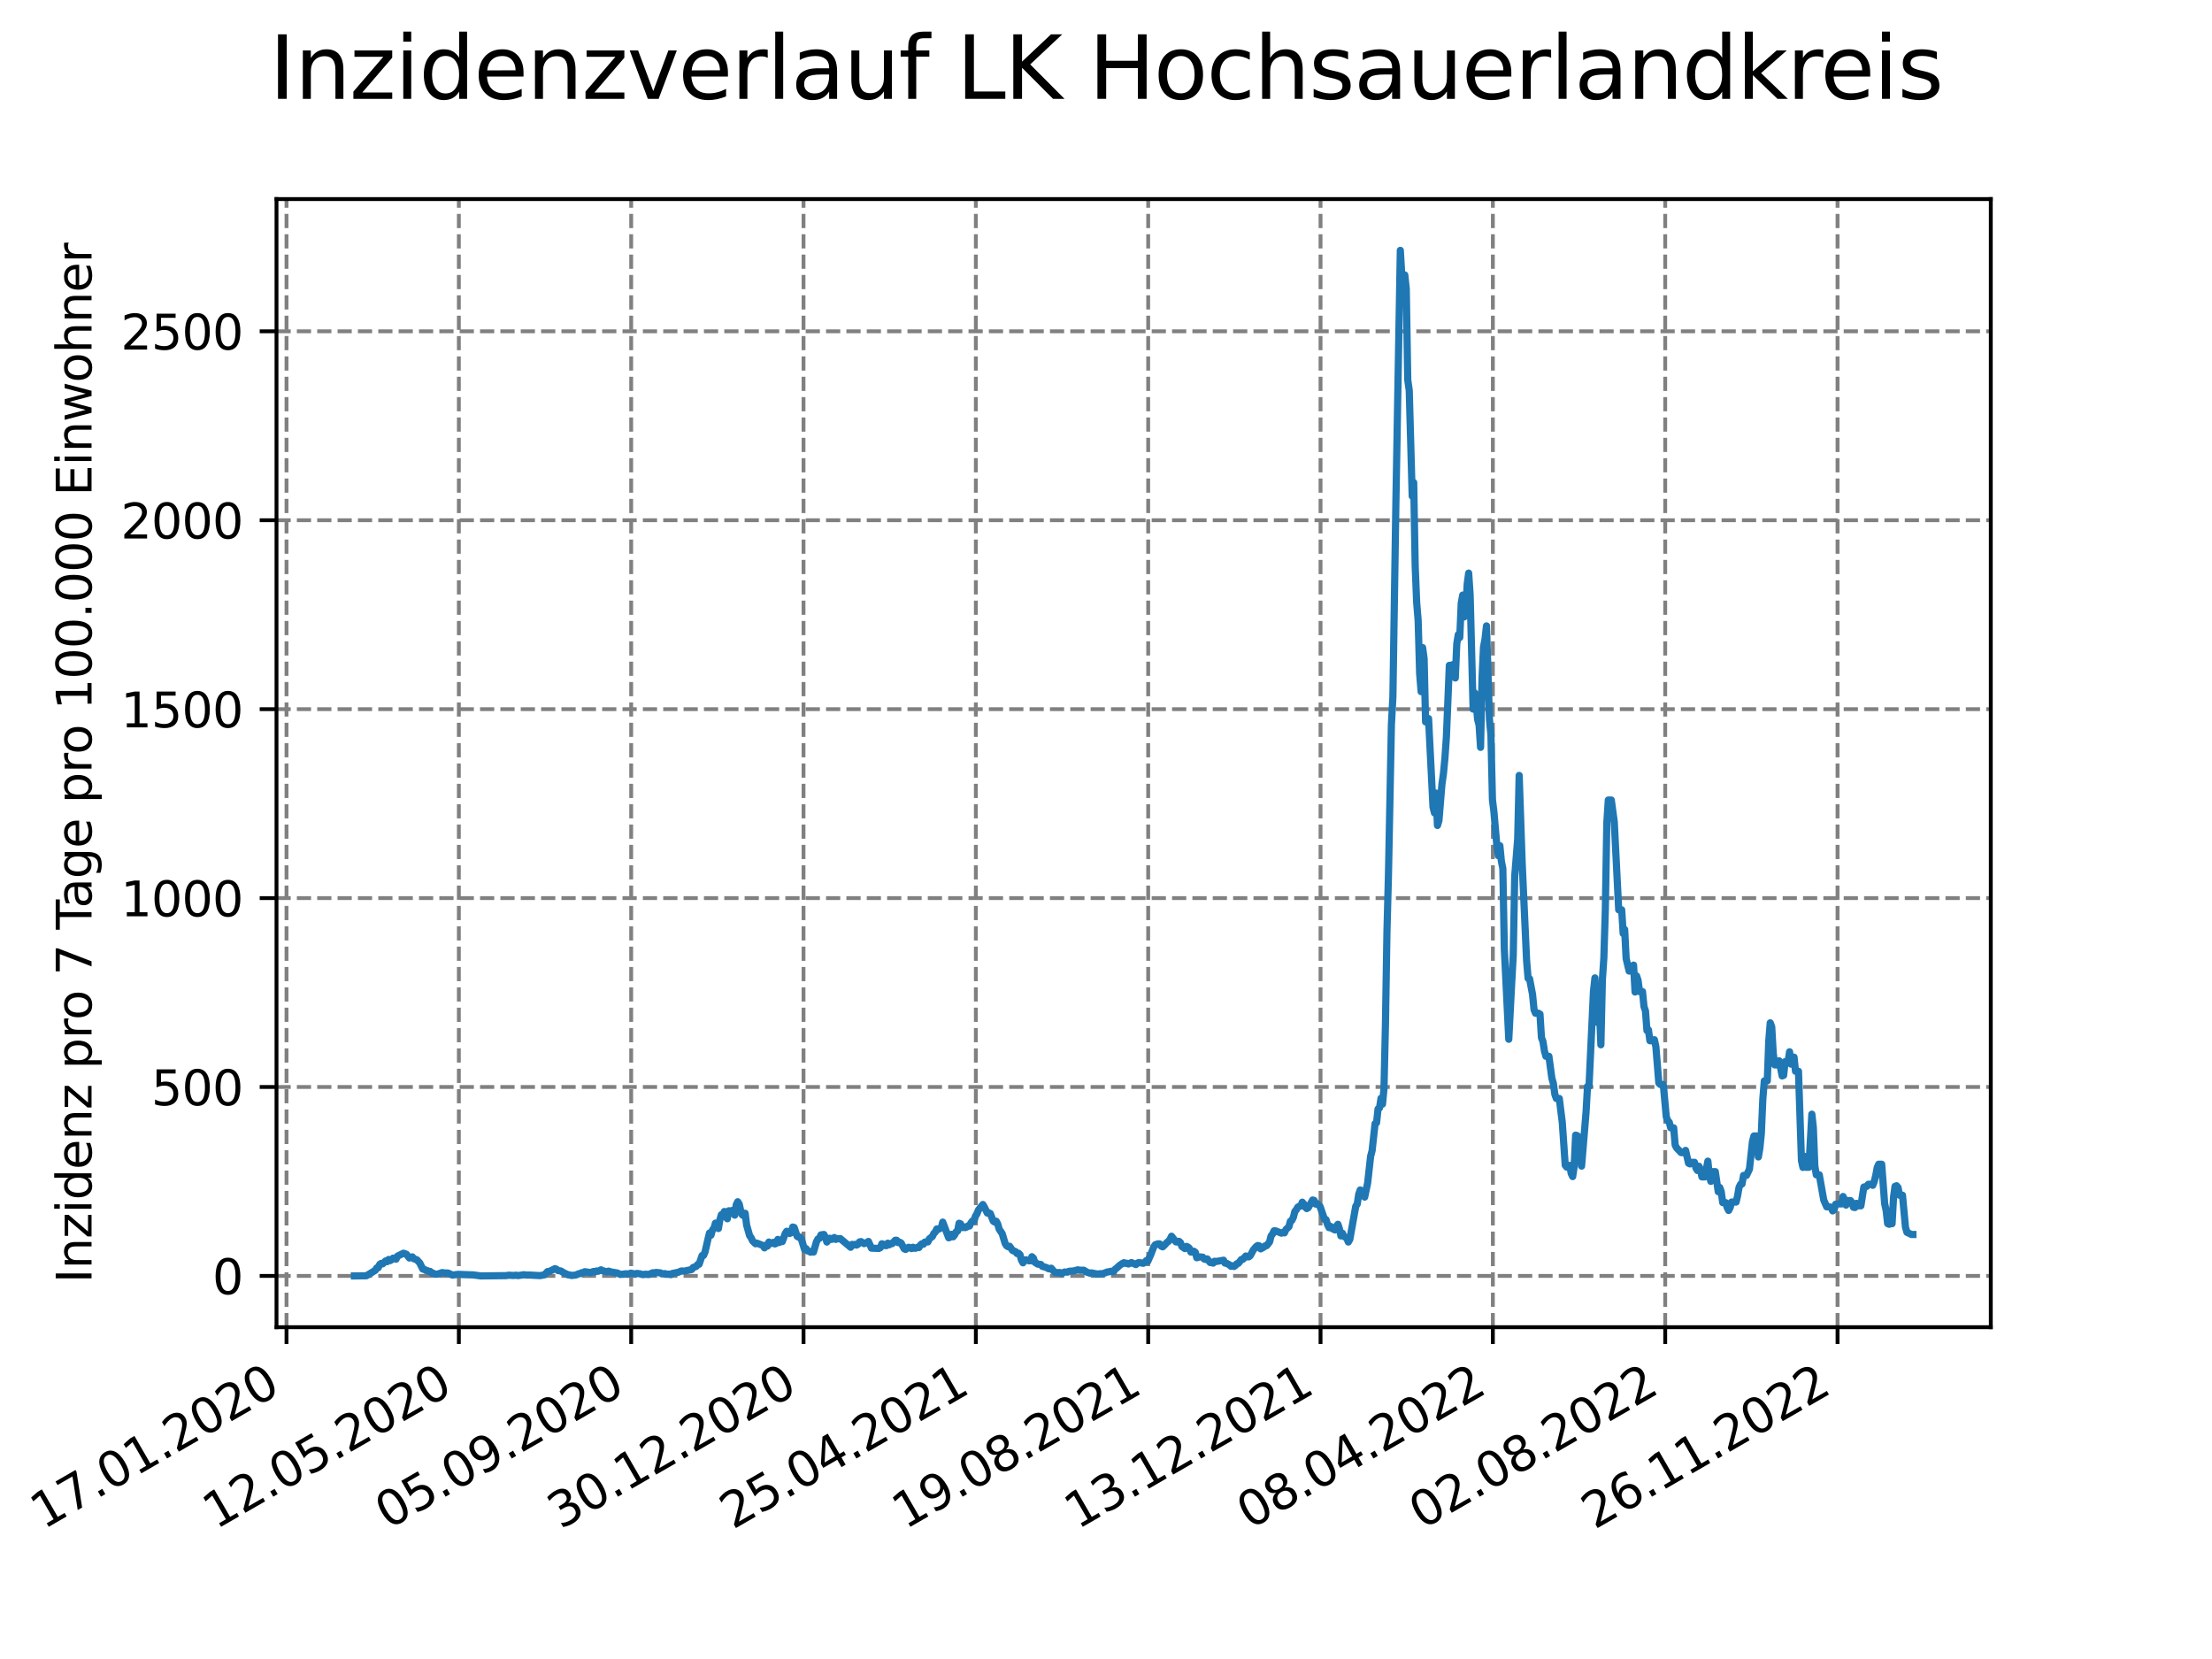 <?xml version="1.0" encoding="utf-8" standalone="no"?>
<!DOCTYPE svg PUBLIC "-//W3C//DTD SVG 1.1//EN"
  "http://www.w3.org/Graphics/SVG/1.1/DTD/svg11.dtd">
<svg xmlns:xlink="http://www.w3.org/1999/xlink" width="460.8pt" height="345.6pt" viewBox="0 0 460.8 345.6" xmlns="http://www.w3.org/2000/svg" version="1.1">
 <defs>
  <style type="text/css">*{stroke-linejoin: round; stroke-linecap: butt}</style>
 </defs>
 <g id="figure_1">
  <g id="patch_1">
   <path d="M 0 345.6 
L 460.8 345.6 
L 460.8 0 
L 0 0 
z
" style="fill: #ffffff"/>
  </g>
  <g id="axes_1">
   <g id="patch_2">
    <path d="M 57.6 276.48 
L 414.72 276.48 
L 414.72 41.472 
L 57.6 41.472 
z
" style="fill: #ffffff"/>
   </g>
   <g id="matplotlib.axis_1">
    <g id="xtick_1">
     <g id="line2d_1">
      <path d="M 59.686 276.48 
L 59.686 41.472 
" clip-path="url(#p9c293bc7a6)" style="fill: none; stroke-dasharray: 2.96,1.28; stroke-dashoffset: 0; stroke: #808080; stroke-width: 0.8"/>
     </g>
     <g id="line2d_2">
      <defs>
       <path id="m9fc1bc9031" d="M 0 0 
L 0 3.5 
" style="stroke: #000000; stroke-width: 0.8"/>
      </defs>
      <g>
       <use xlink:href="#m9fc1bc9031" x="59.686" y="276.48" style="stroke: #000000; stroke-width: 0.8"/>
      </g>
     </g>
     <g id="text_1">
      <!-- 17.01.2020 -->
      <g transform="translate(9.061 318.689) rotate(-30) scale(0.1 -0.1)">
       <defs>
        <path id="DejaVuSans-31" d="M 794 531 
L 1825 531 
L 1825 4091 
L 703 3866 
L 703 4441 
L 1819 4666 
L 2450 4666 
L 2450 531 
L 3481 531 
L 3481 0 
L 794 0 
L 794 531 
z
" transform="scale(0.016)"/>
        <path id="DejaVuSans-37" d="M 525 4666 
L 3525 4666 
L 3525 4397 
L 1831 0 
L 1172 0 
L 2766 4134 
L 525 4134 
L 525 4666 
z
" transform="scale(0.016)"/>
        <path id="DejaVuSans-2e" d="M 684 794 
L 1344 794 
L 1344 0 
L 684 0 
L 684 794 
z
" transform="scale(0.016)"/>
        <path id="DejaVuSans-30" d="M 2034 4250 
Q 1547 4250 1301 3770 
Q 1056 3291 1056 2328 
Q 1056 1369 1301 889 
Q 1547 409 2034 409 
Q 2525 409 2770 889 
Q 3016 1369 3016 2328 
Q 3016 3291 2770 3770 
Q 2525 4250 2034 4250 
z
M 2034 4750 
Q 2819 4750 3233 4129 
Q 3647 3509 3647 2328 
Q 3647 1150 3233 529 
Q 2819 -91 2034 -91 
Q 1250 -91 836 529 
Q 422 1150 422 2328 
Q 422 3509 836 4129 
Q 1250 4750 2034 4750 
z
" transform="scale(0.016)"/>
        <path id="DejaVuSans-32" d="M 1228 531 
L 3431 531 
L 3431 0 
L 469 0 
L 469 531 
Q 828 903 1448 1529 
Q 2069 2156 2228 2338 
Q 2531 2678 2651 2914 
Q 2772 3150 2772 3378 
Q 2772 3750 2511 3984 
Q 2250 4219 1831 4219 
Q 1534 4219 1204 4116 
Q 875 4013 500 3803 
L 500 4441 
Q 881 4594 1212 4672 
Q 1544 4750 1819 4750 
Q 2544 4750 2975 4387 
Q 3406 4025 3406 3419 
Q 3406 3131 3298 2873 
Q 3191 2616 2906 2266 
Q 2828 2175 2409 1742 
Q 1991 1309 1228 531 
z
" transform="scale(0.016)"/>
       </defs>
       <use xlink:href="#DejaVuSans-31"/>
       <use xlink:href="#DejaVuSans-37" x="63.623"/>
       <use xlink:href="#DejaVuSans-2e" x="127.246"/>
       <use xlink:href="#DejaVuSans-30" x="159.033"/>
       <use xlink:href="#DejaVuSans-31" x="222.656"/>
       <use xlink:href="#DejaVuSans-2e" x="286.279"/>
       <use xlink:href="#DejaVuSans-32" x="318.066"/>
       <use xlink:href="#DejaVuSans-30" x="381.689"/>
       <use xlink:href="#DejaVuSans-32" x="445.312"/>
       <use xlink:href="#DejaVuSans-30" x="508.936"/>
      </g>
     </g>
    </g>
    <g id="xtick_2">
     <g id="line2d_3">
      <path d="M 95.587 276.48 
L 95.587 41.472 
" clip-path="url(#p9c293bc7a6)" style="fill: none; stroke-dasharray: 2.96,1.28; stroke-dashoffset: 0; stroke: #808080; stroke-width: 0.8"/>
     </g>
     <g id="line2d_4">
      <g>
       <use xlink:href="#m9fc1bc9031" x="95.587" y="276.48" style="stroke: #000000; stroke-width: 0.8"/>
      </g>
     </g>
     <g id="text_2">
      <!-- 12.05.2020 -->
      <g transform="translate(44.962 318.689) rotate(-30) scale(0.1 -0.1)">
       <defs>
        <path id="DejaVuSans-35" d="M 691 4666 
L 3169 4666 
L 3169 4134 
L 1269 4134 
L 1269 2991 
Q 1406 3038 1543 3061 
Q 1681 3084 1819 3084 
Q 2600 3084 3056 2656 
Q 3513 2228 3513 1497 
Q 3513 744 3044 326 
Q 2575 -91 1722 -91 
Q 1428 -91 1123 -41 
Q 819 9 494 109 
L 494 744 
Q 775 591 1075 516 
Q 1375 441 1709 441 
Q 2250 441 2565 725 
Q 2881 1009 2881 1497 
Q 2881 1984 2565 2268 
Q 2250 2553 1709 2553 
Q 1456 2553 1204 2497 
Q 953 2441 691 2322 
L 691 4666 
z
" transform="scale(0.016)"/>
       </defs>
       <use xlink:href="#DejaVuSans-31"/>
       <use xlink:href="#DejaVuSans-32" x="63.623"/>
       <use xlink:href="#DejaVuSans-2e" x="127.246"/>
       <use xlink:href="#DejaVuSans-30" x="159.033"/>
       <use xlink:href="#DejaVuSans-35" x="222.656"/>
       <use xlink:href="#DejaVuSans-2e" x="286.279"/>
       <use xlink:href="#DejaVuSans-32" x="318.066"/>
       <use xlink:href="#DejaVuSans-30" x="381.689"/>
       <use xlink:href="#DejaVuSans-32" x="445.312"/>
       <use xlink:href="#DejaVuSans-30" x="508.936"/>
      </g>
     </g>
    </g>
    <g id="xtick_3">
     <g id="line2d_5">
      <path d="M 131.488 276.48 
L 131.488 41.472 
" clip-path="url(#p9c293bc7a6)" style="fill: none; stroke-dasharray: 2.96,1.28; stroke-dashoffset: 0; stroke: #808080; stroke-width: 0.8"/>
     </g>
     <g id="line2d_6">
      <g>
       <use xlink:href="#m9fc1bc9031" x="131.488" y="276.48" style="stroke: #000000; stroke-width: 0.8"/>
      </g>
     </g>
     <g id="text_3">
      <!-- 05.09.2020 -->
      <g transform="translate(80.863 318.689) rotate(-30) scale(0.1 -0.1)">
       <defs>
        <path id="DejaVuSans-39" d="M 703 97 
L 703 672 
Q 941 559 1184 500 
Q 1428 441 1663 441 
Q 2288 441 2617 861 
Q 2947 1281 2994 2138 
Q 2813 1869 2534 1725 
Q 2256 1581 1919 1581 
Q 1219 1581 811 2004 
Q 403 2428 403 3163 
Q 403 3881 828 4315 
Q 1253 4750 1959 4750 
Q 2769 4750 3195 4129 
Q 3622 3509 3622 2328 
Q 3622 1225 3098 567 
Q 2575 -91 1691 -91 
Q 1453 -91 1209 -44 
Q 966 3 703 97 
z
M 1959 2075 
Q 2384 2075 2632 2365 
Q 2881 2656 2881 3163 
Q 2881 3666 2632 3958 
Q 2384 4250 1959 4250 
Q 1534 4250 1286 3958 
Q 1038 3666 1038 3163 
Q 1038 2656 1286 2365 
Q 1534 2075 1959 2075 
z
" transform="scale(0.016)"/>
       </defs>
       <use xlink:href="#DejaVuSans-30"/>
       <use xlink:href="#DejaVuSans-35" x="63.623"/>
       <use xlink:href="#DejaVuSans-2e" x="127.246"/>
       <use xlink:href="#DejaVuSans-30" x="159.033"/>
       <use xlink:href="#DejaVuSans-39" x="222.656"/>
       <use xlink:href="#DejaVuSans-2e" x="286.279"/>
       <use xlink:href="#DejaVuSans-32" x="318.066"/>
       <use xlink:href="#DejaVuSans-30" x="381.689"/>
       <use xlink:href="#DejaVuSans-32" x="445.312"/>
       <use xlink:href="#DejaVuSans-30" x="508.936"/>
      </g>
     </g>
    </g>
    <g id="xtick_4">
     <g id="line2d_7">
      <path d="M 167.389 276.48 
L 167.389 41.472 
" clip-path="url(#p9c293bc7a6)" style="fill: none; stroke-dasharray: 2.96,1.28; stroke-dashoffset: 0; stroke: #808080; stroke-width: 0.8"/>
     </g>
     <g id="line2d_8">
      <g>
       <use xlink:href="#m9fc1bc9031" x="167.389" y="276.48" style="stroke: #000000; stroke-width: 0.8"/>
      </g>
     </g>
     <g id="text_4">
      <!-- 30.12.2020 -->
      <g transform="translate(116.764 318.689) rotate(-30) scale(0.1 -0.1)">
       <defs>
        <path id="DejaVuSans-33" d="M 2597 2516 
Q 3050 2419 3304 2112 
Q 3559 1806 3559 1356 
Q 3559 666 3084 287 
Q 2609 -91 1734 -91 
Q 1441 -91 1130 -33 
Q 819 25 488 141 
L 488 750 
Q 750 597 1062 519 
Q 1375 441 1716 441 
Q 2309 441 2620 675 
Q 2931 909 2931 1356 
Q 2931 1769 2642 2001 
Q 2353 2234 1838 2234 
L 1294 2234 
L 1294 2753 
L 1863 2753 
Q 2328 2753 2575 2939 
Q 2822 3125 2822 3475 
Q 2822 3834 2567 4026 
Q 2313 4219 1838 4219 
Q 1578 4219 1281 4162 
Q 984 4106 628 3988 
L 628 4550 
Q 988 4650 1302 4700 
Q 1616 4750 1894 4750 
Q 2613 4750 3031 4423 
Q 3450 4097 3450 3541 
Q 3450 3153 3228 2886 
Q 3006 2619 2597 2516 
z
" transform="scale(0.016)"/>
       </defs>
       <use xlink:href="#DejaVuSans-33"/>
       <use xlink:href="#DejaVuSans-30" x="63.623"/>
       <use xlink:href="#DejaVuSans-2e" x="127.246"/>
       <use xlink:href="#DejaVuSans-31" x="159.033"/>
       <use xlink:href="#DejaVuSans-32" x="222.656"/>
       <use xlink:href="#DejaVuSans-2e" x="286.279"/>
       <use xlink:href="#DejaVuSans-32" x="318.066"/>
       <use xlink:href="#DejaVuSans-30" x="381.689"/>
       <use xlink:href="#DejaVuSans-32" x="445.312"/>
       <use xlink:href="#DejaVuSans-30" x="508.936"/>
      </g>
     </g>
    </g>
    <g id="xtick_5">
     <g id="line2d_9">
      <path d="M 203.29 276.48 
L 203.29 41.472 
" clip-path="url(#p9c293bc7a6)" style="fill: none; stroke-dasharray: 2.96,1.28; stroke-dashoffset: 0; stroke: #808080; stroke-width: 0.8"/>
     </g>
     <g id="line2d_10">
      <g>
       <use xlink:href="#m9fc1bc9031" x="203.29" y="276.48" style="stroke: #000000; stroke-width: 0.8"/>
      </g>
     </g>
     <g id="text_5">
      <!-- 25.04.2021 -->
      <g transform="translate(152.664 318.689) rotate(-30) scale(0.1 -0.1)">
       <defs>
        <path id="DejaVuSans-34" d="M 2419 4116 
L 825 1625 
L 2419 1625 
L 2419 4116 
z
M 2253 4666 
L 3047 4666 
L 3047 1625 
L 3713 1625 
L 3713 1100 
L 3047 1100 
L 3047 0 
L 2419 0 
L 2419 1100 
L 313 1100 
L 313 1709 
L 2253 4666 
z
" transform="scale(0.016)"/>
       </defs>
       <use xlink:href="#DejaVuSans-32"/>
       <use xlink:href="#DejaVuSans-35" x="63.623"/>
       <use xlink:href="#DejaVuSans-2e" x="127.246"/>
       <use xlink:href="#DejaVuSans-30" x="159.033"/>
       <use xlink:href="#DejaVuSans-34" x="222.656"/>
       <use xlink:href="#DejaVuSans-2e" x="286.279"/>
       <use xlink:href="#DejaVuSans-32" x="318.066"/>
       <use xlink:href="#DejaVuSans-30" x="381.689"/>
       <use xlink:href="#DejaVuSans-32" x="445.312"/>
       <use xlink:href="#DejaVuSans-31" x="508.936"/>
      </g>
     </g>
    </g>
    <g id="xtick_6">
     <g id="line2d_11">
      <path d="M 239.19 276.48 
L 239.19 41.472 
" clip-path="url(#p9c293bc7a6)" style="fill: none; stroke-dasharray: 2.96,1.28; stroke-dashoffset: 0; stroke: #808080; stroke-width: 0.8"/>
     </g>
     <g id="line2d_12">
      <g>
       <use xlink:href="#m9fc1bc9031" x="239.19" y="276.48" style="stroke: #000000; stroke-width: 0.8"/>
      </g>
     </g>
     <g id="text_6">
      <!-- 19.08.2021 -->
      <g transform="translate(188.565 318.689) rotate(-30) scale(0.1 -0.1)">
       <defs>
        <path id="DejaVuSans-38" d="M 2034 2216 
Q 1584 2216 1326 1975 
Q 1069 1734 1069 1313 
Q 1069 891 1326 650 
Q 1584 409 2034 409 
Q 2484 409 2743 651 
Q 3003 894 3003 1313 
Q 3003 1734 2745 1975 
Q 2488 2216 2034 2216 
z
M 1403 2484 
Q 997 2584 770 2862 
Q 544 3141 544 3541 
Q 544 4100 942 4425 
Q 1341 4750 2034 4750 
Q 2731 4750 3128 4425 
Q 3525 4100 3525 3541 
Q 3525 3141 3298 2862 
Q 3072 2584 2669 2484 
Q 3125 2378 3379 2068 
Q 3634 1759 3634 1313 
Q 3634 634 3220 271 
Q 2806 -91 2034 -91 
Q 1263 -91 848 271 
Q 434 634 434 1313 
Q 434 1759 690 2068 
Q 947 2378 1403 2484 
z
M 1172 3481 
Q 1172 3119 1398 2916 
Q 1625 2713 2034 2713 
Q 2441 2713 2670 2916 
Q 2900 3119 2900 3481 
Q 2900 3844 2670 4047 
Q 2441 4250 2034 4250 
Q 1625 4250 1398 4047 
Q 1172 3844 1172 3481 
z
" transform="scale(0.016)"/>
       </defs>
       <use xlink:href="#DejaVuSans-31"/>
       <use xlink:href="#DejaVuSans-39" x="63.623"/>
       <use xlink:href="#DejaVuSans-2e" x="127.246"/>
       <use xlink:href="#DejaVuSans-30" x="159.033"/>
       <use xlink:href="#DejaVuSans-38" x="222.656"/>
       <use xlink:href="#DejaVuSans-2e" x="286.279"/>
       <use xlink:href="#DejaVuSans-32" x="318.066"/>
       <use xlink:href="#DejaVuSans-30" x="381.689"/>
       <use xlink:href="#DejaVuSans-32" x="445.312"/>
       <use xlink:href="#DejaVuSans-31" x="508.936"/>
      </g>
     </g>
    </g>
    <g id="xtick_7">
     <g id="line2d_13">
      <path d="M 275.091 276.48 
L 275.091 41.472 
" clip-path="url(#p9c293bc7a6)" style="fill: none; stroke-dasharray: 2.96,1.28; stroke-dashoffset: 0; stroke: #808080; stroke-width: 0.8"/>
     </g>
     <g id="line2d_14">
      <g>
       <use xlink:href="#m9fc1bc9031" x="275.091" y="276.48" style="stroke: #000000; stroke-width: 0.8"/>
      </g>
     </g>
     <g id="text_7">
      <!-- 13.12.2021 -->
      <g transform="translate(224.466 318.689) rotate(-30) scale(0.1 -0.1)">
       <use xlink:href="#DejaVuSans-31"/>
       <use xlink:href="#DejaVuSans-33" x="63.623"/>
       <use xlink:href="#DejaVuSans-2e" x="127.246"/>
       <use xlink:href="#DejaVuSans-31" x="159.033"/>
       <use xlink:href="#DejaVuSans-32" x="222.656"/>
       <use xlink:href="#DejaVuSans-2e" x="286.279"/>
       <use xlink:href="#DejaVuSans-32" x="318.066"/>
       <use xlink:href="#DejaVuSans-30" x="381.689"/>
       <use xlink:href="#DejaVuSans-32" x="445.312"/>
       <use xlink:href="#DejaVuSans-31" x="508.936"/>
      </g>
     </g>
    </g>
    <g id="xtick_8">
     <g id="line2d_15">
      <path d="M 310.992 276.48 
L 310.992 41.472 
" clip-path="url(#p9c293bc7a6)" style="fill: none; stroke-dasharray: 2.96,1.28; stroke-dashoffset: 0; stroke: #808080; stroke-width: 0.8"/>
     </g>
     <g id="line2d_16">
      <g>
       <use xlink:href="#m9fc1bc9031" x="310.992" y="276.48" style="stroke: #000000; stroke-width: 0.8"/>
      </g>
     </g>
     <g id="text_8">
      <!-- 08.04.2022 -->
      <g transform="translate(260.367 318.689) rotate(-30) scale(0.1 -0.1)">
       <use xlink:href="#DejaVuSans-30"/>
       <use xlink:href="#DejaVuSans-38" x="63.623"/>
       <use xlink:href="#DejaVuSans-2e" x="127.246"/>
       <use xlink:href="#DejaVuSans-30" x="159.033"/>
       <use xlink:href="#DejaVuSans-34" x="222.656"/>
       <use xlink:href="#DejaVuSans-2e" x="286.279"/>
       <use xlink:href="#DejaVuSans-32" x="318.066"/>
       <use xlink:href="#DejaVuSans-30" x="381.689"/>
       <use xlink:href="#DejaVuSans-32" x="445.312"/>
       <use xlink:href="#DejaVuSans-32" x="508.936"/>
      </g>
     </g>
    </g>
    <g id="xtick_9">
     <g id="line2d_17">
      <path d="M 346.893 276.48 
L 346.893 41.472 
" clip-path="url(#p9c293bc7a6)" style="fill: none; stroke-dasharray: 2.96,1.28; stroke-dashoffset: 0; stroke: #808080; stroke-width: 0.8"/>
     </g>
     <g id="line2d_18">
      <g>
       <use xlink:href="#m9fc1bc9031" x="346.893" y="276.48" style="stroke: #000000; stroke-width: 0.8"/>
      </g>
     </g>
     <g id="text_9">
      <!-- 02.08.2022 -->
      <g transform="translate(296.268 318.689) rotate(-30) scale(0.1 -0.1)">
       <use xlink:href="#DejaVuSans-30"/>
       <use xlink:href="#DejaVuSans-32" x="63.623"/>
       <use xlink:href="#DejaVuSans-2e" x="127.246"/>
       <use xlink:href="#DejaVuSans-30" x="159.033"/>
       <use xlink:href="#DejaVuSans-38" x="222.656"/>
       <use xlink:href="#DejaVuSans-2e" x="286.279"/>
       <use xlink:href="#DejaVuSans-32" x="318.066"/>
       <use xlink:href="#DejaVuSans-30" x="381.689"/>
       <use xlink:href="#DejaVuSans-32" x="445.312"/>
       <use xlink:href="#DejaVuSans-32" x="508.936"/>
      </g>
     </g>
    </g>
    <g id="xtick_10">
     <g id="line2d_19">
      <path d="M 382.794 276.48 
L 382.794 41.472 
" clip-path="url(#p9c293bc7a6)" style="fill: none; stroke-dasharray: 2.96,1.28; stroke-dashoffset: 0; stroke: #808080; stroke-width: 0.8"/>
     </g>
     <g id="line2d_20">
      <g>
       <use xlink:href="#m9fc1bc9031" x="382.794" y="276.48" style="stroke: #000000; stroke-width: 0.8"/>
      </g>
     </g>
     <g id="text_10">
      <!-- 26.11.2022 -->
      <g transform="translate(332.168 318.689) rotate(-30) scale(0.1 -0.1)">
       <defs>
        <path id="DejaVuSans-36" d="M 2113 2584 
Q 1688 2584 1439 2293 
Q 1191 2003 1191 1497 
Q 1191 994 1439 701 
Q 1688 409 2113 409 
Q 2538 409 2786 701 
Q 3034 994 3034 1497 
Q 3034 2003 2786 2293 
Q 2538 2584 2113 2584 
z
M 3366 4563 
L 3366 3988 
Q 3128 4100 2886 4159 
Q 2644 4219 2406 4219 
Q 1781 4219 1451 3797 
Q 1122 3375 1075 2522 
Q 1259 2794 1537 2939 
Q 1816 3084 2150 3084 
Q 2853 3084 3261 2657 
Q 3669 2231 3669 1497 
Q 3669 778 3244 343 
Q 2819 -91 2113 -91 
Q 1303 -91 875 529 
Q 447 1150 447 2328 
Q 447 3434 972 4092 
Q 1497 4750 2381 4750 
Q 2619 4750 2861 4703 
Q 3103 4656 3366 4563 
z
" transform="scale(0.016)"/>
       </defs>
       <use xlink:href="#DejaVuSans-32"/>
       <use xlink:href="#DejaVuSans-36" x="63.623"/>
       <use xlink:href="#DejaVuSans-2e" x="127.246"/>
       <use xlink:href="#DejaVuSans-31" x="159.033"/>
       <use xlink:href="#DejaVuSans-31" x="222.656"/>
       <use xlink:href="#DejaVuSans-2e" x="286.279"/>
       <use xlink:href="#DejaVuSans-32" x="318.066"/>
       <use xlink:href="#DejaVuSans-30" x="381.689"/>
       <use xlink:href="#DejaVuSans-32" x="445.312"/>
       <use xlink:href="#DejaVuSans-32" x="508.936"/>
      </g>
     </g>
    </g>
   </g>
   <g id="matplotlib.axis_2">
    <g id="ytick_1">
     <g id="line2d_21">
      <path d="M 57.6 265.798 
L 414.72 265.798 
" clip-path="url(#p9c293bc7a6)" style="fill: none; stroke-dasharray: 2.96,1.28; stroke-dashoffset: 0; stroke: #808080; stroke-width: 0.8"/>
     </g>
     <g id="line2d_22">
      <defs>
       <path id="m667f66655a" d="M 0 0 
L -3.5 0 
" style="stroke: #000000; stroke-width: 0.8"/>
      </defs>
      <g>
       <use xlink:href="#m667f66655a" x="57.6" y="265.798" style="stroke: #000000; stroke-width: 0.8"/>
      </g>
     </g>
     <g id="text_11">
      <!-- 0 -->
      <g transform="translate(44.237 269.597) scale(0.1 -0.1)">
       <use xlink:href="#DejaVuSans-30"/>
      </g>
     </g>
    </g>
    <g id="ytick_2">
     <g id="line2d_23">
      <path d="M 57.6 226.442 
L 414.72 226.442 
" clip-path="url(#p9c293bc7a6)" style="fill: none; stroke-dasharray: 2.96,1.28; stroke-dashoffset: 0; stroke: #808080; stroke-width: 0.8"/>
     </g>
     <g id="line2d_24">
      <g>
       <use xlink:href="#m667f66655a" x="57.6" y="226.442" style="stroke: #000000; stroke-width: 0.8"/>
      </g>
     </g>
     <g id="text_12">
      <!-- 500 -->
      <g transform="translate(31.512 230.241) scale(0.1 -0.1)">
       <use xlink:href="#DejaVuSans-35"/>
       <use xlink:href="#DejaVuSans-30" x="63.623"/>
       <use xlink:href="#DejaVuSans-30" x="127.246"/>
      </g>
     </g>
    </g>
    <g id="ytick_3">
     <g id="line2d_25">
      <path d="M 57.6 187.086 
L 414.72 187.086 
" clip-path="url(#p9c293bc7a6)" style="fill: none; stroke-dasharray: 2.96,1.28; stroke-dashoffset: 0; stroke: #808080; stroke-width: 0.8"/>
     </g>
     <g id="line2d_26">
      <g>
       <use xlink:href="#m667f66655a" x="57.6" y="187.086" style="stroke: #000000; stroke-width: 0.8"/>
      </g>
     </g>
     <g id="text_13">
      <!-- 1000 -->
      <g transform="translate(25.15 190.885) scale(0.1 -0.1)">
       <use xlink:href="#DejaVuSans-31"/>
       <use xlink:href="#DejaVuSans-30" x="63.623"/>
       <use xlink:href="#DejaVuSans-30" x="127.246"/>
       <use xlink:href="#DejaVuSans-30" x="190.869"/>
      </g>
     </g>
    </g>
    <g id="ytick_4">
     <g id="line2d_27">
      <path d="M 57.6 147.73 
L 414.72 147.73 
" clip-path="url(#p9c293bc7a6)" style="fill: none; stroke-dasharray: 2.96,1.28; stroke-dashoffset: 0; stroke: #808080; stroke-width: 0.8"/>
     </g>
     <g id="line2d_28">
      <g>
       <use xlink:href="#m667f66655a" x="57.6" y="147.73" style="stroke: #000000; stroke-width: 0.8"/>
      </g>
     </g>
     <g id="text_14">
      <!-- 1500 -->
      <g transform="translate(25.15 151.529) scale(0.1 -0.1)">
       <use xlink:href="#DejaVuSans-31"/>
       <use xlink:href="#DejaVuSans-35" x="63.623"/>
       <use xlink:href="#DejaVuSans-30" x="127.246"/>
       <use xlink:href="#DejaVuSans-30" x="190.869"/>
      </g>
     </g>
    </g>
    <g id="ytick_5">
     <g id="line2d_29">
      <path d="M 57.6 108.374 
L 414.72 108.374 
" clip-path="url(#p9c293bc7a6)" style="fill: none; stroke-dasharray: 2.96,1.28; stroke-dashoffset: 0; stroke: #808080; stroke-width: 0.8"/>
     </g>
     <g id="line2d_30">
      <g>
       <use xlink:href="#m667f66655a" x="57.6" y="108.374" style="stroke: #000000; stroke-width: 0.8"/>
      </g>
     </g>
     <g id="text_15">
      <!-- 2000 -->
      <g transform="translate(25.15 112.173) scale(0.1 -0.1)">
       <use xlink:href="#DejaVuSans-32"/>
       <use xlink:href="#DejaVuSans-30" x="63.623"/>
       <use xlink:href="#DejaVuSans-30" x="127.246"/>
       <use xlink:href="#DejaVuSans-30" x="190.869"/>
      </g>
     </g>
    </g>
    <g id="ytick_6">
     <g id="line2d_31">
      <path d="M 57.6 69.018 
L 414.72 69.018 
" clip-path="url(#p9c293bc7a6)" style="fill: none; stroke-dasharray: 2.96,1.28; stroke-dashoffset: 0; stroke: #808080; stroke-width: 0.8"/>
     </g>
     <g id="line2d_32">
      <g>
       <use xlink:href="#m667f66655a" x="57.6" y="69.018" style="stroke: #000000; stroke-width: 0.8"/>
      </g>
     </g>
     <g id="text_16">
      <!-- 2500 -->
      <g transform="translate(25.15 72.817) scale(0.1 -0.1)">
       <use xlink:href="#DejaVuSans-32"/>
       <use xlink:href="#DejaVuSans-35" x="63.623"/>
       <use xlink:href="#DejaVuSans-30" x="127.246"/>
       <use xlink:href="#DejaVuSans-30" x="190.869"/>
      </g>
     </g>
    </g>
    <g id="text_17">
     <!-- Inzidenz pro 7 Tage pro 100.000 Einwohner -->
     <g transform="translate(19.07 267.301) rotate(-90) scale(0.1 -0.1)">
      <defs>
       <path id="DejaVuSans-49" d="M 628 4666 
L 1259 4666 
L 1259 0 
L 628 0 
L 628 4666 
z
" transform="scale(0.016)"/>
       <path id="DejaVuSans-6e" d="M 3513 2113 
L 3513 0 
L 2938 0 
L 2938 2094 
Q 2938 2591 2744 2837 
Q 2550 3084 2163 3084 
Q 1697 3084 1428 2787 
Q 1159 2491 1159 1978 
L 1159 0 
L 581 0 
L 581 3500 
L 1159 3500 
L 1159 2956 
Q 1366 3272 1645 3428 
Q 1925 3584 2291 3584 
Q 2894 3584 3203 3211 
Q 3513 2838 3513 2113 
z
" transform="scale(0.016)"/>
       <path id="DejaVuSans-7a" d="M 353 3500 
L 3084 3500 
L 3084 2975 
L 922 459 
L 3084 459 
L 3084 0 
L 275 0 
L 275 525 
L 2438 3041 
L 353 3041 
L 353 3500 
z
" transform="scale(0.016)"/>
       <path id="DejaVuSans-69" d="M 603 3500 
L 1178 3500 
L 1178 0 
L 603 0 
L 603 3500 
z
M 603 4863 
L 1178 4863 
L 1178 4134 
L 603 4134 
L 603 4863 
z
" transform="scale(0.016)"/>
       <path id="DejaVuSans-64" d="M 2906 2969 
L 2906 4863 
L 3481 4863 
L 3481 0 
L 2906 0 
L 2906 525 
Q 2725 213 2448 61 
Q 2172 -91 1784 -91 
Q 1150 -91 751 415 
Q 353 922 353 1747 
Q 353 2572 751 3078 
Q 1150 3584 1784 3584 
Q 2172 3584 2448 3432 
Q 2725 3281 2906 2969 
z
M 947 1747 
Q 947 1113 1208 752 
Q 1469 391 1925 391 
Q 2381 391 2643 752 
Q 2906 1113 2906 1747 
Q 2906 2381 2643 2742 
Q 2381 3103 1925 3103 
Q 1469 3103 1208 2742 
Q 947 2381 947 1747 
z
" transform="scale(0.016)"/>
       <path id="DejaVuSans-65" d="M 3597 1894 
L 3597 1613 
L 953 1613 
Q 991 1019 1311 708 
Q 1631 397 2203 397 
Q 2534 397 2845 478 
Q 3156 559 3463 722 
L 3463 178 
Q 3153 47 2828 -22 
Q 2503 -91 2169 -91 
Q 1331 -91 842 396 
Q 353 884 353 1716 
Q 353 2575 817 3079 
Q 1281 3584 2069 3584 
Q 2775 3584 3186 3129 
Q 3597 2675 3597 1894 
z
M 3022 2063 
Q 3016 2534 2758 2815 
Q 2500 3097 2075 3097 
Q 1594 3097 1305 2825 
Q 1016 2553 972 2059 
L 3022 2063 
z
" transform="scale(0.016)"/>
       <path id="DejaVuSans-20" transform="scale(0.016)"/>
       <path id="DejaVuSans-70" d="M 1159 525 
L 1159 -1331 
L 581 -1331 
L 581 3500 
L 1159 3500 
L 1159 2969 
Q 1341 3281 1617 3432 
Q 1894 3584 2278 3584 
Q 2916 3584 3314 3078 
Q 3713 2572 3713 1747 
Q 3713 922 3314 415 
Q 2916 -91 2278 -91 
Q 1894 -91 1617 61 
Q 1341 213 1159 525 
z
M 3116 1747 
Q 3116 2381 2855 2742 
Q 2594 3103 2138 3103 
Q 1681 3103 1420 2742 
Q 1159 2381 1159 1747 
Q 1159 1113 1420 752 
Q 1681 391 2138 391 
Q 2594 391 2855 752 
Q 3116 1113 3116 1747 
z
" transform="scale(0.016)"/>
       <path id="DejaVuSans-72" d="M 2631 2963 
Q 2534 3019 2420 3045 
Q 2306 3072 2169 3072 
Q 1681 3072 1420 2755 
Q 1159 2438 1159 1844 
L 1159 0 
L 581 0 
L 581 3500 
L 1159 3500 
L 1159 2956 
Q 1341 3275 1631 3429 
Q 1922 3584 2338 3584 
Q 2397 3584 2469 3576 
Q 2541 3569 2628 3553 
L 2631 2963 
z
" transform="scale(0.016)"/>
       <path id="DejaVuSans-6f" d="M 1959 3097 
Q 1497 3097 1228 2736 
Q 959 2375 959 1747 
Q 959 1119 1226 758 
Q 1494 397 1959 397 
Q 2419 397 2687 759 
Q 2956 1122 2956 1747 
Q 2956 2369 2687 2733 
Q 2419 3097 1959 3097 
z
M 1959 3584 
Q 2709 3584 3137 3096 
Q 3566 2609 3566 1747 
Q 3566 888 3137 398 
Q 2709 -91 1959 -91 
Q 1206 -91 779 398 
Q 353 888 353 1747 
Q 353 2609 779 3096 
Q 1206 3584 1959 3584 
z
" transform="scale(0.016)"/>
       <path id="DejaVuSans-54" d="M -19 4666 
L 3928 4666 
L 3928 4134 
L 2272 4134 
L 2272 0 
L 1638 0 
L 1638 4134 
L -19 4134 
L -19 4666 
z
" transform="scale(0.016)"/>
       <path id="DejaVuSans-61" d="M 2194 1759 
Q 1497 1759 1228 1600 
Q 959 1441 959 1056 
Q 959 750 1161 570 
Q 1363 391 1709 391 
Q 2188 391 2477 730 
Q 2766 1069 2766 1631 
L 2766 1759 
L 2194 1759 
z
M 3341 1997 
L 3341 0 
L 2766 0 
L 2766 531 
Q 2569 213 2275 61 
Q 1981 -91 1556 -91 
Q 1019 -91 701 211 
Q 384 513 384 1019 
Q 384 1609 779 1909 
Q 1175 2209 1959 2209 
L 2766 2209 
L 2766 2266 
Q 2766 2663 2505 2880 
Q 2244 3097 1772 3097 
Q 1472 3097 1187 3025 
Q 903 2953 641 2809 
L 641 3341 
Q 956 3463 1253 3523 
Q 1550 3584 1831 3584 
Q 2591 3584 2966 3190 
Q 3341 2797 3341 1997 
z
" transform="scale(0.016)"/>
       <path id="DejaVuSans-67" d="M 2906 1791 
Q 2906 2416 2648 2759 
Q 2391 3103 1925 3103 
Q 1463 3103 1205 2759 
Q 947 2416 947 1791 
Q 947 1169 1205 825 
Q 1463 481 1925 481 
Q 2391 481 2648 825 
Q 2906 1169 2906 1791 
z
M 3481 434 
Q 3481 -459 3084 -895 
Q 2688 -1331 1869 -1331 
Q 1566 -1331 1297 -1286 
Q 1028 -1241 775 -1147 
L 775 -588 
Q 1028 -725 1275 -790 
Q 1522 -856 1778 -856 
Q 2344 -856 2625 -561 
Q 2906 -266 2906 331 
L 2906 616 
Q 2728 306 2450 153 
Q 2172 0 1784 0 
Q 1141 0 747 490 
Q 353 981 353 1791 
Q 353 2603 747 3093 
Q 1141 3584 1784 3584 
Q 2172 3584 2450 3431 
Q 2728 3278 2906 2969 
L 2906 3500 
L 3481 3500 
L 3481 434 
z
" transform="scale(0.016)"/>
       <path id="DejaVuSans-45" d="M 628 4666 
L 3578 4666 
L 3578 4134 
L 1259 4134 
L 1259 2753 
L 3481 2753 
L 3481 2222 
L 1259 2222 
L 1259 531 
L 3634 531 
L 3634 0 
L 628 0 
L 628 4666 
z
" transform="scale(0.016)"/>
       <path id="DejaVuSans-77" d="M 269 3500 
L 844 3500 
L 1563 769 
L 2278 3500 
L 2956 3500 
L 3675 769 
L 4391 3500 
L 4966 3500 
L 4050 0 
L 3372 0 
L 2619 2869 
L 1863 0 
L 1184 0 
L 269 3500 
z
" transform="scale(0.016)"/>
       <path id="DejaVuSans-68" d="M 3513 2113 
L 3513 0 
L 2938 0 
L 2938 2094 
Q 2938 2591 2744 2837 
Q 2550 3084 2163 3084 
Q 1697 3084 1428 2787 
Q 1159 2491 1159 1978 
L 1159 0 
L 581 0 
L 581 4863 
L 1159 4863 
L 1159 2956 
Q 1366 3272 1645 3428 
Q 1925 3584 2291 3584 
Q 2894 3584 3203 3211 
Q 3513 2838 3513 2113 
z
" transform="scale(0.016)"/>
      </defs>
      <use xlink:href="#DejaVuSans-49"/>
      <use xlink:href="#DejaVuSans-6e" x="29.492"/>
      <use xlink:href="#DejaVuSans-7a" x="92.871"/>
      <use xlink:href="#DejaVuSans-69" x="145.361"/>
      <use xlink:href="#DejaVuSans-64" x="173.145"/>
      <use xlink:href="#DejaVuSans-65" x="236.621"/>
      <use xlink:href="#DejaVuSans-6e" x="298.145"/>
      <use xlink:href="#DejaVuSans-7a" x="361.523"/>
      <use xlink:href="#DejaVuSans-20" x="414.014"/>
      <use xlink:href="#DejaVuSans-70" x="445.801"/>
      <use xlink:href="#DejaVuSans-72" x="509.277"/>
      <use xlink:href="#DejaVuSans-6f" x="548.141"/>
      <use xlink:href="#DejaVuSans-20" x="609.322"/>
      <use xlink:href="#DejaVuSans-37" x="641.109"/>
      <use xlink:href="#DejaVuSans-20" x="704.732"/>
      <use xlink:href="#DejaVuSans-54" x="736.52"/>
      <use xlink:href="#DejaVuSans-61" x="781.104"/>
      <use xlink:href="#DejaVuSans-67" x="842.383"/>
      <use xlink:href="#DejaVuSans-65" x="905.859"/>
      <use xlink:href="#DejaVuSans-20" x="967.383"/>
      <use xlink:href="#DejaVuSans-70" x="999.17"/>
      <use xlink:href="#DejaVuSans-72" x="1062.646"/>
      <use xlink:href="#DejaVuSans-6f" x="1101.51"/>
      <use xlink:href="#DejaVuSans-20" x="1162.691"/>
      <use xlink:href="#DejaVuSans-31" x="1194.479"/>
      <use xlink:href="#DejaVuSans-30" x="1258.102"/>
      <use xlink:href="#DejaVuSans-30" x="1321.725"/>
      <use xlink:href="#DejaVuSans-2e" x="1385.348"/>
      <use xlink:href="#DejaVuSans-30" x="1417.135"/>
      <use xlink:href="#DejaVuSans-30" x="1480.758"/>
      <use xlink:href="#DejaVuSans-30" x="1544.381"/>
      <use xlink:href="#DejaVuSans-20" x="1608.004"/>
      <use xlink:href="#DejaVuSans-45" x="1639.791"/>
      <use xlink:href="#DejaVuSans-69" x="1702.975"/>
      <use xlink:href="#DejaVuSans-6e" x="1730.758"/>
      <use xlink:href="#DejaVuSans-77" x="1794.137"/>
      <use xlink:href="#DejaVuSans-6f" x="1875.924"/>
      <use xlink:href="#DejaVuSans-68" x="1937.105"/>
      <use xlink:href="#DejaVuSans-6e" x="2000.484"/>
      <use xlink:href="#DejaVuSans-65" x="2063.863"/>
      <use xlink:href="#DejaVuSans-72" x="2125.387"/>
     </g>
    </g>
   </g>
   <g id="line2d_33">
    <path d="M 73.833 265.798 
L 76.309 265.768 
L 77.237 265.222 
L 77.856 264.828 
L 78.166 264.646 
L 78.475 264.131 
L 78.785 264.101 
L 79.094 263.404 
L 79.404 263.192 
L 79.713 263.283 
L 80.332 262.677 
L 80.641 262.828 
L 80.951 262.374 
L 81.26 262.616 
L 81.57 262.435 
L 81.879 262.101 
L 82.189 262.132 
L 82.498 262.313 
L 82.808 261.677 
L 84.046 261.071 
L 84.665 261.283 
L 85.284 262.071 
L 85.903 261.829 
L 86.212 262.222 
L 86.831 262.435 
L 87.45 263.101 
L 88.069 264.374 
L 88.379 264.404 
L 88.688 264.646 
L 88.998 264.677 
L 89.307 264.859 
L 89.617 264.859 
L 89.926 265.192 
L 90.236 265.222 
L 90.545 265.434 
L 91.164 265.434 
L 92.093 265.101 
L 92.712 265.192 
L 93.331 265.192 
L 94.259 265.616 
L 95.497 265.465 
L 96.116 265.495 
L 98.592 265.586 
L 100.139 265.798 
L 105.401 265.737 
L 106.02 265.646 
L 106.948 265.707 
L 107.567 265.646 
L 107.877 265.737 
L 109.115 265.555 
L 109.734 265.616 
L 110.352 265.616 
L 112.519 265.737 
L 113.447 265.555 
L 114.066 264.889 
L 114.376 264.889 
L 115.614 264.283 
L 115.923 264.404 
L 116.233 264.677 
L 116.852 264.768 
L 117.471 265.162 
L 118.399 265.586 
L 118.709 265.586 
L 119.018 265.707 
L 119.947 265.616 
L 120.566 265.343 
L 120.875 265.313 
L 121.185 265.131 
L 121.494 265.131 
L 121.804 264.919 
L 122.423 265.01 
L 123.042 265.101 
L 123.661 264.859 
L 123.97 264.949 
L 124.28 264.768 
L 124.589 264.828 
L 125.208 264.525 
L 125.517 264.707 
L 126.136 264.859 
L 126.446 264.949 
L 126.755 264.798 
L 127.374 264.98 
L 128.612 265.192 
L 129.231 265.495 
L 130.469 265.343 
L 130.779 265.434 
L 131.398 265.222 
L 132.326 265.404 
L 132.636 265.283 
L 133.255 265.343 
L 133.874 265.525 
L 134.493 265.434 
L 135.112 265.495 
L 136.04 265.131 
L 136.35 265.252 
L 136.659 265.071 
L 137.588 265.162 
L 137.897 265.374 
L 138.516 265.313 
L 138.826 265.434 
L 139.445 265.434 
L 139.754 265.525 
L 140.063 265.283 
L 141.301 265.04 
L 141.92 264.768 
L 142.539 264.798 
L 144.087 264.465 
L 144.396 264.04 
L 145.015 263.828 
L 145.325 263.434 
L 145.634 263.374 
L 146.253 261.556 
L 146.563 261.526 
L 146.872 260.798 
L 147.491 258.102 
L 147.801 256.859 
L 148.11 257.314 
L 148.42 256.223 
L 148.729 255.859 
L 149.039 254.799 
L 149.348 255.011 
L 149.658 255.92 
L 149.967 254.102 
L 150.277 253.042 
L 150.586 253.011 
L 150.896 252.375 
L 151.205 253.496 
L 151.515 253.89 
L 151.824 252.224 
L 152.134 252.708 
L 152.443 252.193 
L 152.753 252.102 
L 153.062 253.133 
L 153.372 250.981 
L 153.681 250.345 
L 153.991 250.83 
L 154.3 252.224 
L 154.61 253.072 
L 154.919 253.254 
L 155.228 252.739 
L 155.538 255.223 
L 156.157 257.405 
L 156.466 257.829 
L 156.776 258.496 
L 157.395 259.102 
L 157.704 258.98 
L 158.942 259.465 
L 159.252 259.95 
L 159.561 259.374 
L 159.871 259.586 
L 160.18 258.738 
L 160.49 259.071 
L 160.799 259.011 
L 161.109 258.799 
L 161.418 259.132 
L 161.728 259.011 
L 162.037 258.193 
L 162.347 258.829 
L 162.656 258.556 
L 162.966 258.647 
L 163.585 256.95 
L 163.894 256.496 
L 164.513 256.95 
L 164.823 256.799 
L 165.132 255.617 
L 165.442 255.708 
L 166.061 257.556 
L 166.37 257.738 
L 166.68 257.708 
L 166.989 258.283 
L 167.608 260.314 
L 167.918 260.101 
L 168.227 260.586 
L 168.537 260.647 
L 168.846 260.859 
L 169.156 260.647 
L 169.465 260.829 
L 170.084 258.677 
L 170.393 258.102 
L 170.703 257.98 
L 171.012 257.253 
L 171.631 257.162 
L 171.941 257.738 
L 172.25 258.738 
L 172.869 257.95 
L 173.179 258.193 
L 173.488 258.102 
L 173.798 257.799 
L 174.107 258.193 
L 174.417 258.011 
L 174.726 258.071 
L 175.036 258.011 
L 177.202 259.829 
L 177.512 259.223 
L 177.821 259.374 
L 178.131 259.223 
L 178.44 259.374 
L 178.75 259.192 
L 179.059 258.708 
L 179.369 258.647 
L 179.988 259.071 
L 180.297 258.98 
L 180.916 258.617 
L 181.535 260.011 
L 183.083 260.071 
L 183.392 259.92 
L 183.702 259.102 
L 184.011 259.192 
L 184.32 259.465 
L 184.63 259.495 
L 184.939 258.98 
L 185.249 259.314 
L 185.558 259.041 
L 185.868 259.071 
L 186.487 258.374 
L 186.796 258.374 
L 187.106 258.859 
L 187.415 258.768 
L 187.725 258.95 
L 188.344 260.132 
L 188.653 260.283 
L 189.272 259.829 
L 189.582 259.889 
L 189.891 260.101 
L 190.201 259.829 
L 190.51 260.041 
L 190.82 260.011 
L 191.129 259.829 
L 191.439 259.889 
L 191.748 259.344 
L 192.058 259.102 
L 192.367 259.192 
L 192.677 258.738 
L 193.296 258.708 
L 193.605 258.071 
L 194.224 257.587 
L 194.534 256.95 
L 194.843 256.647 
L 195.153 256.011 
L 195.462 256.102 
L 196.081 255.769 
L 196.391 254.587 
L 197.629 257.859 
L 197.938 257.738 
L 198.248 257.132 
L 198.557 257.647 
L 198.867 257.253 
L 199.176 256.617 
L 199.485 256.435 
L 199.795 254.829 
L 200.104 254.951 
L 200.414 255.738 
L 200.723 255.556 
L 201.033 255.738 
L 201.342 255.647 
L 201.652 255.375 
L 201.961 255.405 
L 202.271 254.738 
L 202.58 254.345 
L 202.89 254.375 
L 203.199 253.345 
L 203.509 252.89 
L 203.818 252.072 
L 204.747 250.921 
L 205.056 251.436 
L 205.675 252.708 
L 205.985 252.648 
L 206.294 252.799 
L 206.913 254.375 
L 207.223 254.587 
L 207.532 254.405 
L 207.842 254.981 
L 208.151 256.072 
L 208.77 256.981 
L 209.389 259.041 
L 209.699 259.526 
L 210.008 259.708 
L 210.318 259.617 
L 210.937 260.495 
L 211.556 260.738 
L 211.865 261.132 
L 212.175 261.071 
L 212.484 261.374 
L 212.794 262.525 
L 213.103 263.071 
L 213.413 262.556 
L 213.722 262.435 
L 214.341 262.647 
L 214.65 262.647 
L 214.96 261.798 
L 215.269 262.071 
L 215.579 262.95 
L 216.198 263.344 
L 216.817 263.404 
L 217.126 263.798 
L 218.055 264.071 
L 218.364 264.283 
L 218.674 264.343 
L 218.983 264.192 
L 219.602 264.919 
L 219.912 265.101 
L 220.84 265.101 
L 221.15 265.313 
L 221.769 264.98 
L 222.388 265.01 
L 222.697 264.828 
L 223.626 264.768 
L 224.554 264.525 
L 224.864 264.616 
L 225.792 264.616 
L 226.411 265.01 
L 227.03 265.222 
L 227.34 265.162 
L 228.578 265.404 
L 229.196 265.343 
L 229.815 265.313 
L 230.744 264.949 
L 231.053 264.949 
L 231.363 264.828 
L 231.982 264.919 
L 232.291 264.404 
L 232.601 264.192 
L 233.22 263.616 
L 233.839 263.192 
L 234.148 263.041 
L 234.458 263.192 
L 234.767 263.162 
L 235.077 263.313 
L 235.696 263.01 
L 236.624 263.434 
L 236.934 263.131 
L 237.243 263.01 
L 238.172 263.162 
L 238.481 262.98 
L 238.791 262.616 
L 239.1 262.768 
L 239.719 261.374 
L 240.338 259.768 
L 240.648 259.314 
L 241.267 259.102 
L 241.576 259.132 
L 241.886 259.586 
L 242.195 259.738 
L 242.505 259.465 
L 243.124 258.799 
L 243.433 258.586 
L 243.742 258.162 
L 244.052 257.526 
L 244.98 258.708 
L 245.29 258.738 
L 245.599 258.586 
L 245.909 258.859 
L 246.218 259.677 
L 246.837 260.101 
L 247.147 259.647 
L 247.456 259.768 
L 247.766 260.041 
L 248.075 260.829 
L 248.385 260.829 
L 248.694 260.647 
L 249.004 260.889 
L 249.313 262.01 
L 249.932 261.829 
L 250.551 261.889 
L 250.861 262.283 
L 251.17 262.374 
L 251.48 262.253 
L 252.099 263.01 
L 252.408 263.01 
L 252.718 263.131 
L 253.027 262.738 
L 253.337 262.798 
L 254.884 262.525 
L 255.194 263.131 
L 255.503 263.162 
L 256.122 263.495 
L 256.432 263.798 
L 256.741 263.677 
L 257.051 263.828 
L 257.36 263.616 
L 257.67 263.253 
L 257.979 263.162 
L 258.598 262.374 
L 258.907 262.344 
L 259.526 261.647 
L 259.836 261.829 
L 260.145 261.829 
L 260.455 261.586 
L 261.074 260.404 
L 261.693 259.677 
L 262.002 259.465 
L 262.312 259.526 
L 262.621 260.162 
L 263.24 259.829 
L 263.55 259.526 
L 263.859 259.495 
L 264.478 258.708 
L 264.788 257.465 
L 265.097 257.071 
L 265.407 256.405 
L 265.716 256.405 
L 266.954 256.89 
L 267.264 256.738 
L 267.573 256.829 
L 267.883 256.132 
L 268.502 255.556 
L 268.811 254.405 
L 269.121 254.223 
L 269.43 253.587 
L 269.74 252.375 
L 270.049 252.011 
L 270.359 251.466 
L 270.668 251.284 
L 270.978 251.254 
L 271.287 250.436 
L 271.597 250.799 
L 271.906 251.466 
L 272.216 251.769 
L 272.525 251.587 
L 273.453 249.981 
L 273.763 250.072 
L 274.072 250.83 
L 274.382 250.739 
L 275.001 251.345 
L 275.929 254.042 
L 276.239 254.072 
L 276.548 255.102 
L 276.858 255.738 
L 277.167 255.466 
L 277.477 255.92 
L 278.096 256.223 
L 278.405 255.435 
L 278.715 255.041 
L 279.024 255.981 
L 279.334 257.465 
L 279.643 256.89 
L 279.953 257.556 
L 280.572 257.95 
L 280.881 258.738 
L 281.191 258.193 
L 282.429 251.284 
L 282.738 250.83 
L 283.048 248.769 
L 283.357 247.891 
L 283.667 248.042 
L 283.976 249.042 
L 284.286 249.375 
L 284.905 246.436 
L 285.524 240.891 
L 285.833 239.71 
L 286.452 234.074 
L 286.762 233.892 
L 287.071 231.014 
L 287.381 230.802 
L 287.69 228.802 
L 288 230.014 
L 288.309 226.772 
L 288.618 213.197 
L 288.928 194.078 
L 289.237 182.443 
L 289.856 150.931 
L 290.166 145.174 
L 290.785 105.027 
L 291.713 52.154 
L 292.023 57.426 
L 292.332 58.729 
L 292.642 57.275 
L 292.951 60.184 
L 293.261 79.121 
L 293.57 81.333 
L 294.189 103.361 
L 294.499 100.513 
L 294.808 117.874 
L 295.118 125.51 
L 295.427 129.267 
L 295.737 140.296 
L 296.046 144.084 
L 296.356 134.903 
L 296.665 137.206 
L 296.975 150.386 
L 297.594 149.689 
L 298.522 168.111 
L 298.832 169.354 
L 299.141 165.203 
L 299.451 171.959 
L 299.76 170.929 
L 300.379 163.385 
L 300.689 161.203 
L 300.998 157.991 
L 301.308 153.567 
L 301.927 138.599 
L 302.236 140.296 
L 302.546 138.478 
L 302.855 138.842 
L 303.164 141.235 
L 303.474 134.115 
L 303.783 132.206 
L 304.093 132.812 
L 304.402 125.661 
L 304.712 123.965 
L 305.021 128.51 
L 305.331 127.691 
L 305.64 121.722 
L 305.95 119.389 
L 306.259 124.025 
L 306.878 147.72 
L 307.188 144.326 
L 307.497 146.174 
L 307.807 149.841 
L 308.116 151.022 
L 308.426 155.688 
L 308.735 141.175 
L 309.045 134.782 
L 309.354 133.145 
L 309.664 130.388 
L 310.283 149.932 
L 310.592 153.143 
L 310.902 166.596 
L 311.211 169.111 
L 311.83 176.262 
L 312.14 178.262 
L 312.449 176.171 
L 312.759 179.383 
L 313.068 180.928 
L 313.378 197.623 
L 314.306 216.5 
L 314.925 204.562 
L 315.235 199.017 
L 315.544 182.504 
L 316.163 174.777 
L 316.473 161.536 
L 317.092 179.716 
L 318.02 200.108 
L 318.329 203.805 
L 318.639 203.895 
L 319.258 207.168 
L 319.567 210.319 
L 319.877 211.076 
L 320.496 211.076 
L 320.805 211.258 
L 321.115 216.167 
L 321.424 216.955 
L 321.734 218.954 
L 322.043 220.045 
L 322.662 220.045 
L 323.281 224.62 
L 323.591 225.681 
L 323.9 227.953 
L 324.21 228.832 
L 324.829 228.832 
L 325.448 233.801 
L 326.067 242.74 
L 326.376 243.134 
L 326.686 242.77 
L 326.995 242.77 
L 327.305 244.436 
L 327.614 245.103 
L 327.924 243.073 
L 328.233 236.468 
L 328.543 236.559 
L 328.852 236.922 
L 329.162 236.922 
L 329.471 242.921 
L 330.4 231.741 
L 330.709 226.317 
L 331.019 226.317 
L 331.947 206.531 
L 332.257 203.714 
L 332.566 212.925 
L 332.875 210.258 
L 333.185 210.258 
L 333.494 217.651 
L 333.804 204.107 
L 334.113 199.532 
L 334.423 189.352 
L 334.732 171.384 
L 335.042 166.657 
L 335.661 166.657 
L 336.28 171.202 
L 337.208 189.533 
L 337.827 189.533 
L 338.137 194.472 
L 338.446 193.624 
L 338.756 199.684 
L 339.375 202.29 
L 339.994 202.29 
L 340.303 201.047 
L 340.613 206.653 
L 340.922 203.289 
L 341.232 204.198 
L 341.541 206.562 
L 342.16 206.562 
L 342.47 209.683 
L 342.779 210.592 
L 343.089 214.682 
L 343.398 214.531 
L 343.708 216.803 
L 344.327 216.803 
L 344.636 216.591 
L 344.946 218.015 
L 345.565 225.62 
L 345.874 225.923 
L 346.493 225.923 
L 347.112 232.62 
L 347.421 233.468 
L 347.731 233.771 
L 348.04 234.953 
L 348.659 234.953 
L 348.969 238.558 
L 349.278 239.134 
L 350.207 240.104 
L 350.826 240.104 
L 351.135 239.649 
L 351.754 242.316 
L 352.064 242.467 
L 352.373 242.134 
L 352.992 242.134 
L 353.302 243.346 
L 353.611 243.83 
L 353.921 242.952 
L 354.23 243.588 
L 354.54 245.164 
L 355.159 245.164 
L 355.778 241.891 
L 356.087 244.861 
L 356.397 246.103 
L 356.706 244.073 
L 357.325 244.073 
L 357.944 248.254 
L 358.254 247.376 
L 358.563 248.254 
L 358.873 250.527 
L 359.492 250.527 
L 359.801 251.557 
L 360.111 252.163 
L 360.42 251.557 
L 360.73 250.406 
L 361.658 250.406 
L 361.968 249.133 
L 362.277 247.345 
L 362.586 246.709 
L 362.896 246.648 
L 363.205 244.861 
L 363.824 244.861 
L 364.443 243.558 
L 365.062 237.831 
L 365.372 236.649 
L 365.991 236.649 
L 366.3 241.013 
L 366.61 239.195 
L 366.919 236.104 
L 367.229 228.953 
L 367.538 225.166 
L 368.157 225.166 
L 368.467 216.833 
L 368.776 213.076 
L 369.086 213.925 
L 369.395 219.409 
L 369.705 221.833 
L 370.324 221.833 
L 370.633 220.984 
L 371.252 224.136 
L 371.562 224.014 
L 371.871 221.166 
L 372.49 221.166 
L 372.8 219.106 
L 373.109 221.681 
L 373.419 221.318 
L 373.728 220.227 
L 374.038 223.166 
L 374.657 223.166 
L 375.276 241.77 
L 375.585 243.194 
L 375.895 240.891 
L 376.204 243.164 
L 376.823 243.164 
L 377.442 232.104 
L 377.751 234.892 
L 378.061 242.891 
L 378.37 244.739 
L 378.989 244.739 
L 379.918 249.981 
L 380.537 251.405 
L 381.156 251.405 
L 381.465 251.527 
L 381.775 252.254 
L 382.084 252.011 
L 382.394 250.86 
L 383.013 250.799 
L 383.632 250.799 
L 383.941 249.254 
L 384.251 249.89 
L 384.56 251.042 
L 384.87 250.103 
L 385.489 250.103 
L 385.798 250.557 
L 386.108 251.496 
L 386.417 251.557 
L 386.727 250.678 
L 387.036 251.193 
L 387.655 251.193 
L 388.274 247.285 
L 388.893 247.133 
L 389.203 246.709 
L 389.822 246.709 
L 390.131 246.921 
L 390.441 246.103 
L 390.75 244.891 
L 391.06 243.224 
L 391.369 242.528 
L 391.988 242.528 
L 392.607 250.739 
L 392.916 252.133 
L 393.226 254.89 
L 393.535 255.041 
L 393.845 254.92 
L 394.154 254.92 
L 394.464 249.345 
L 394.773 247.133 
L 395.083 247.012 
L 395.392 247.376 
L 395.702 248.981 
L 396.321 248.981 
L 396.94 255.617 
L 397.249 256.708 
L 398.178 257.162 
L 398.487 257.162 
L 398.487 257.162 
" clip-path="url(#p9c293bc7a6)" style="fill: none; stroke: #1f77b4; stroke-width: 1.5; stroke-linecap: square"/>
   </g>
   <g id="patch_3">
    <path d="M 57.6 276.48 
L 57.6 41.472 
" style="fill: none; stroke: #000000; stroke-width: 0.8; stroke-linejoin: miter; stroke-linecap: square"/>
   </g>
   <g id="patch_4">
    <path d="M 414.72 276.48 
L 414.72 41.472 
" style="fill: none; stroke: #000000; stroke-width: 0.8; stroke-linejoin: miter; stroke-linecap: square"/>
   </g>
   <g id="patch_5">
    <path d="M 57.6 276.48 
L 414.72 276.48 
" style="fill: none; stroke: #000000; stroke-width: 0.8; stroke-linejoin: miter; stroke-linecap: square"/>
   </g>
   <g id="patch_6">
    <path d="M 57.6 41.472 
L 414.72 41.472 
" style="fill: none; stroke: #000000; stroke-width: 0.8; stroke-linejoin: miter; stroke-linecap: square"/>
   </g>
  </g>
  <g id="text_18">
   <!-- Inzidenzverlauf LK Hochsauerlandkreis -->
   <g transform="translate(56.108 20.589) scale(0.18 -0.18)">
    <defs>
     <path id="DejaVuSans-76" d="M 191 3500 
L 800 3500 
L 1894 563 
L 2988 3500 
L 3597 3500 
L 2284 0 
L 1503 0 
L 191 3500 
z
" transform="scale(0.016)"/>
     <path id="DejaVuSans-6c" d="M 603 4863 
L 1178 4863 
L 1178 0 
L 603 0 
L 603 4863 
z
" transform="scale(0.016)"/>
     <path id="DejaVuSans-75" d="M 544 1381 
L 544 3500 
L 1119 3500 
L 1119 1403 
Q 1119 906 1312 657 
Q 1506 409 1894 409 
Q 2359 409 2629 706 
Q 2900 1003 2900 1516 
L 2900 3500 
L 3475 3500 
L 3475 0 
L 2900 0 
L 2900 538 
Q 2691 219 2414 64 
Q 2138 -91 1772 -91 
Q 1169 -91 856 284 
Q 544 659 544 1381 
z
M 1991 3584 
L 1991 3584 
z
" transform="scale(0.016)"/>
     <path id="DejaVuSans-66" d="M 2375 4863 
L 2375 4384 
L 1825 4384 
Q 1516 4384 1395 4259 
Q 1275 4134 1275 3809 
L 1275 3500 
L 2222 3500 
L 2222 3053 
L 1275 3053 
L 1275 0 
L 697 0 
L 697 3053 
L 147 3053 
L 147 3500 
L 697 3500 
L 697 3744 
Q 697 4328 969 4595 
Q 1241 4863 1831 4863 
L 2375 4863 
z
" transform="scale(0.016)"/>
     <path id="DejaVuSans-4c" d="M 628 4666 
L 1259 4666 
L 1259 531 
L 3531 531 
L 3531 0 
L 628 0 
L 628 4666 
z
" transform="scale(0.016)"/>
     <path id="DejaVuSans-4b" d="M 628 4666 
L 1259 4666 
L 1259 2694 
L 3353 4666 
L 4166 4666 
L 1850 2491 
L 4331 0 
L 3500 0 
L 1259 2247 
L 1259 0 
L 628 0 
L 628 4666 
z
" transform="scale(0.016)"/>
     <path id="DejaVuSans-48" d="M 628 4666 
L 1259 4666 
L 1259 2753 
L 3553 2753 
L 3553 4666 
L 4184 4666 
L 4184 0 
L 3553 0 
L 3553 2222 
L 1259 2222 
L 1259 0 
L 628 0 
L 628 4666 
z
" transform="scale(0.016)"/>
     <path id="DejaVuSans-63" d="M 3122 3366 
L 3122 2828 
Q 2878 2963 2633 3030 
Q 2388 3097 2138 3097 
Q 1578 3097 1268 2742 
Q 959 2388 959 1747 
Q 959 1106 1268 751 
Q 1578 397 2138 397 
Q 2388 397 2633 464 
Q 2878 531 3122 666 
L 3122 134 
Q 2881 22 2623 -34 
Q 2366 -91 2075 -91 
Q 1284 -91 818 406 
Q 353 903 353 1747 
Q 353 2603 823 3093 
Q 1294 3584 2113 3584 
Q 2378 3584 2631 3529 
Q 2884 3475 3122 3366 
z
" transform="scale(0.016)"/>
     <path id="DejaVuSans-73" d="M 2834 3397 
L 2834 2853 
Q 2591 2978 2328 3040 
Q 2066 3103 1784 3103 
Q 1356 3103 1142 2972 
Q 928 2841 928 2578 
Q 928 2378 1081 2264 
Q 1234 2150 1697 2047 
L 1894 2003 
Q 2506 1872 2764 1633 
Q 3022 1394 3022 966 
Q 3022 478 2636 193 
Q 2250 -91 1575 -91 
Q 1294 -91 989 -36 
Q 684 19 347 128 
L 347 722 
Q 666 556 975 473 
Q 1284 391 1588 391 
Q 1994 391 2212 530 
Q 2431 669 2431 922 
Q 2431 1156 2273 1281 
Q 2116 1406 1581 1522 
L 1381 1569 
Q 847 1681 609 1914 
Q 372 2147 372 2553 
Q 372 3047 722 3315 
Q 1072 3584 1716 3584 
Q 2034 3584 2315 3537 
Q 2597 3491 2834 3397 
z
" transform="scale(0.016)"/>
     <path id="DejaVuSans-6b" d="M 581 4863 
L 1159 4863 
L 1159 1991 
L 2875 3500 
L 3609 3500 
L 1753 1863 
L 3688 0 
L 2938 0 
L 1159 1709 
L 1159 0 
L 581 0 
L 581 4863 
z
" transform="scale(0.016)"/>
    </defs>
    <use xlink:href="#DejaVuSans-49"/>
    <use xlink:href="#DejaVuSans-6e" x="29.492"/>
    <use xlink:href="#DejaVuSans-7a" x="92.871"/>
    <use xlink:href="#DejaVuSans-69" x="145.361"/>
    <use xlink:href="#DejaVuSans-64" x="173.145"/>
    <use xlink:href="#DejaVuSans-65" x="236.621"/>
    <use xlink:href="#DejaVuSans-6e" x="298.145"/>
    <use xlink:href="#DejaVuSans-7a" x="361.523"/>
    <use xlink:href="#DejaVuSans-76" x="414.014"/>
    <use xlink:href="#DejaVuSans-65" x="473.193"/>
    <use xlink:href="#DejaVuSans-72" x="534.717"/>
    <use xlink:href="#DejaVuSans-6c" x="575.83"/>
    <use xlink:href="#DejaVuSans-61" x="603.613"/>
    <use xlink:href="#DejaVuSans-75" x="664.893"/>
    <use xlink:href="#DejaVuSans-66" x="728.271"/>
    <use xlink:href="#DejaVuSans-20" x="763.477"/>
    <use xlink:href="#DejaVuSans-4c" x="795.264"/>
    <use xlink:href="#DejaVuSans-4b" x="850.977"/>
    <use xlink:href="#DejaVuSans-20" x="916.553"/>
    <use xlink:href="#DejaVuSans-48" x="948.34"/>
    <use xlink:href="#DejaVuSans-6f" x="1023.535"/>
    <use xlink:href="#DejaVuSans-63" x="1084.717"/>
    <use xlink:href="#DejaVuSans-68" x="1139.697"/>
    <use xlink:href="#DejaVuSans-73" x="1203.076"/>
    <use xlink:href="#DejaVuSans-61" x="1255.176"/>
    <use xlink:href="#DejaVuSans-75" x="1316.455"/>
    <use xlink:href="#DejaVuSans-65" x="1379.834"/>
    <use xlink:href="#DejaVuSans-72" x="1441.357"/>
    <use xlink:href="#DejaVuSans-6c" x="1482.471"/>
    <use xlink:href="#DejaVuSans-61" x="1510.254"/>
    <use xlink:href="#DejaVuSans-6e" x="1571.533"/>
    <use xlink:href="#DejaVuSans-64" x="1634.912"/>
    <use xlink:href="#DejaVuSans-6b" x="1698.389"/>
    <use xlink:href="#DejaVuSans-72" x="1756.299"/>
    <use xlink:href="#DejaVuSans-65" x="1795.162"/>
    <use xlink:href="#DejaVuSans-69" x="1856.686"/>
    <use xlink:href="#DejaVuSans-73" x="1884.469"/>
   </g>
  </g>
 </g>
 <defs>
  <clipPath id="p9c293bc7a6">
   <rect x="57.6" y="41.472" width="357.12" height="235.008"/>
  </clipPath>
 </defs>
</svg>
